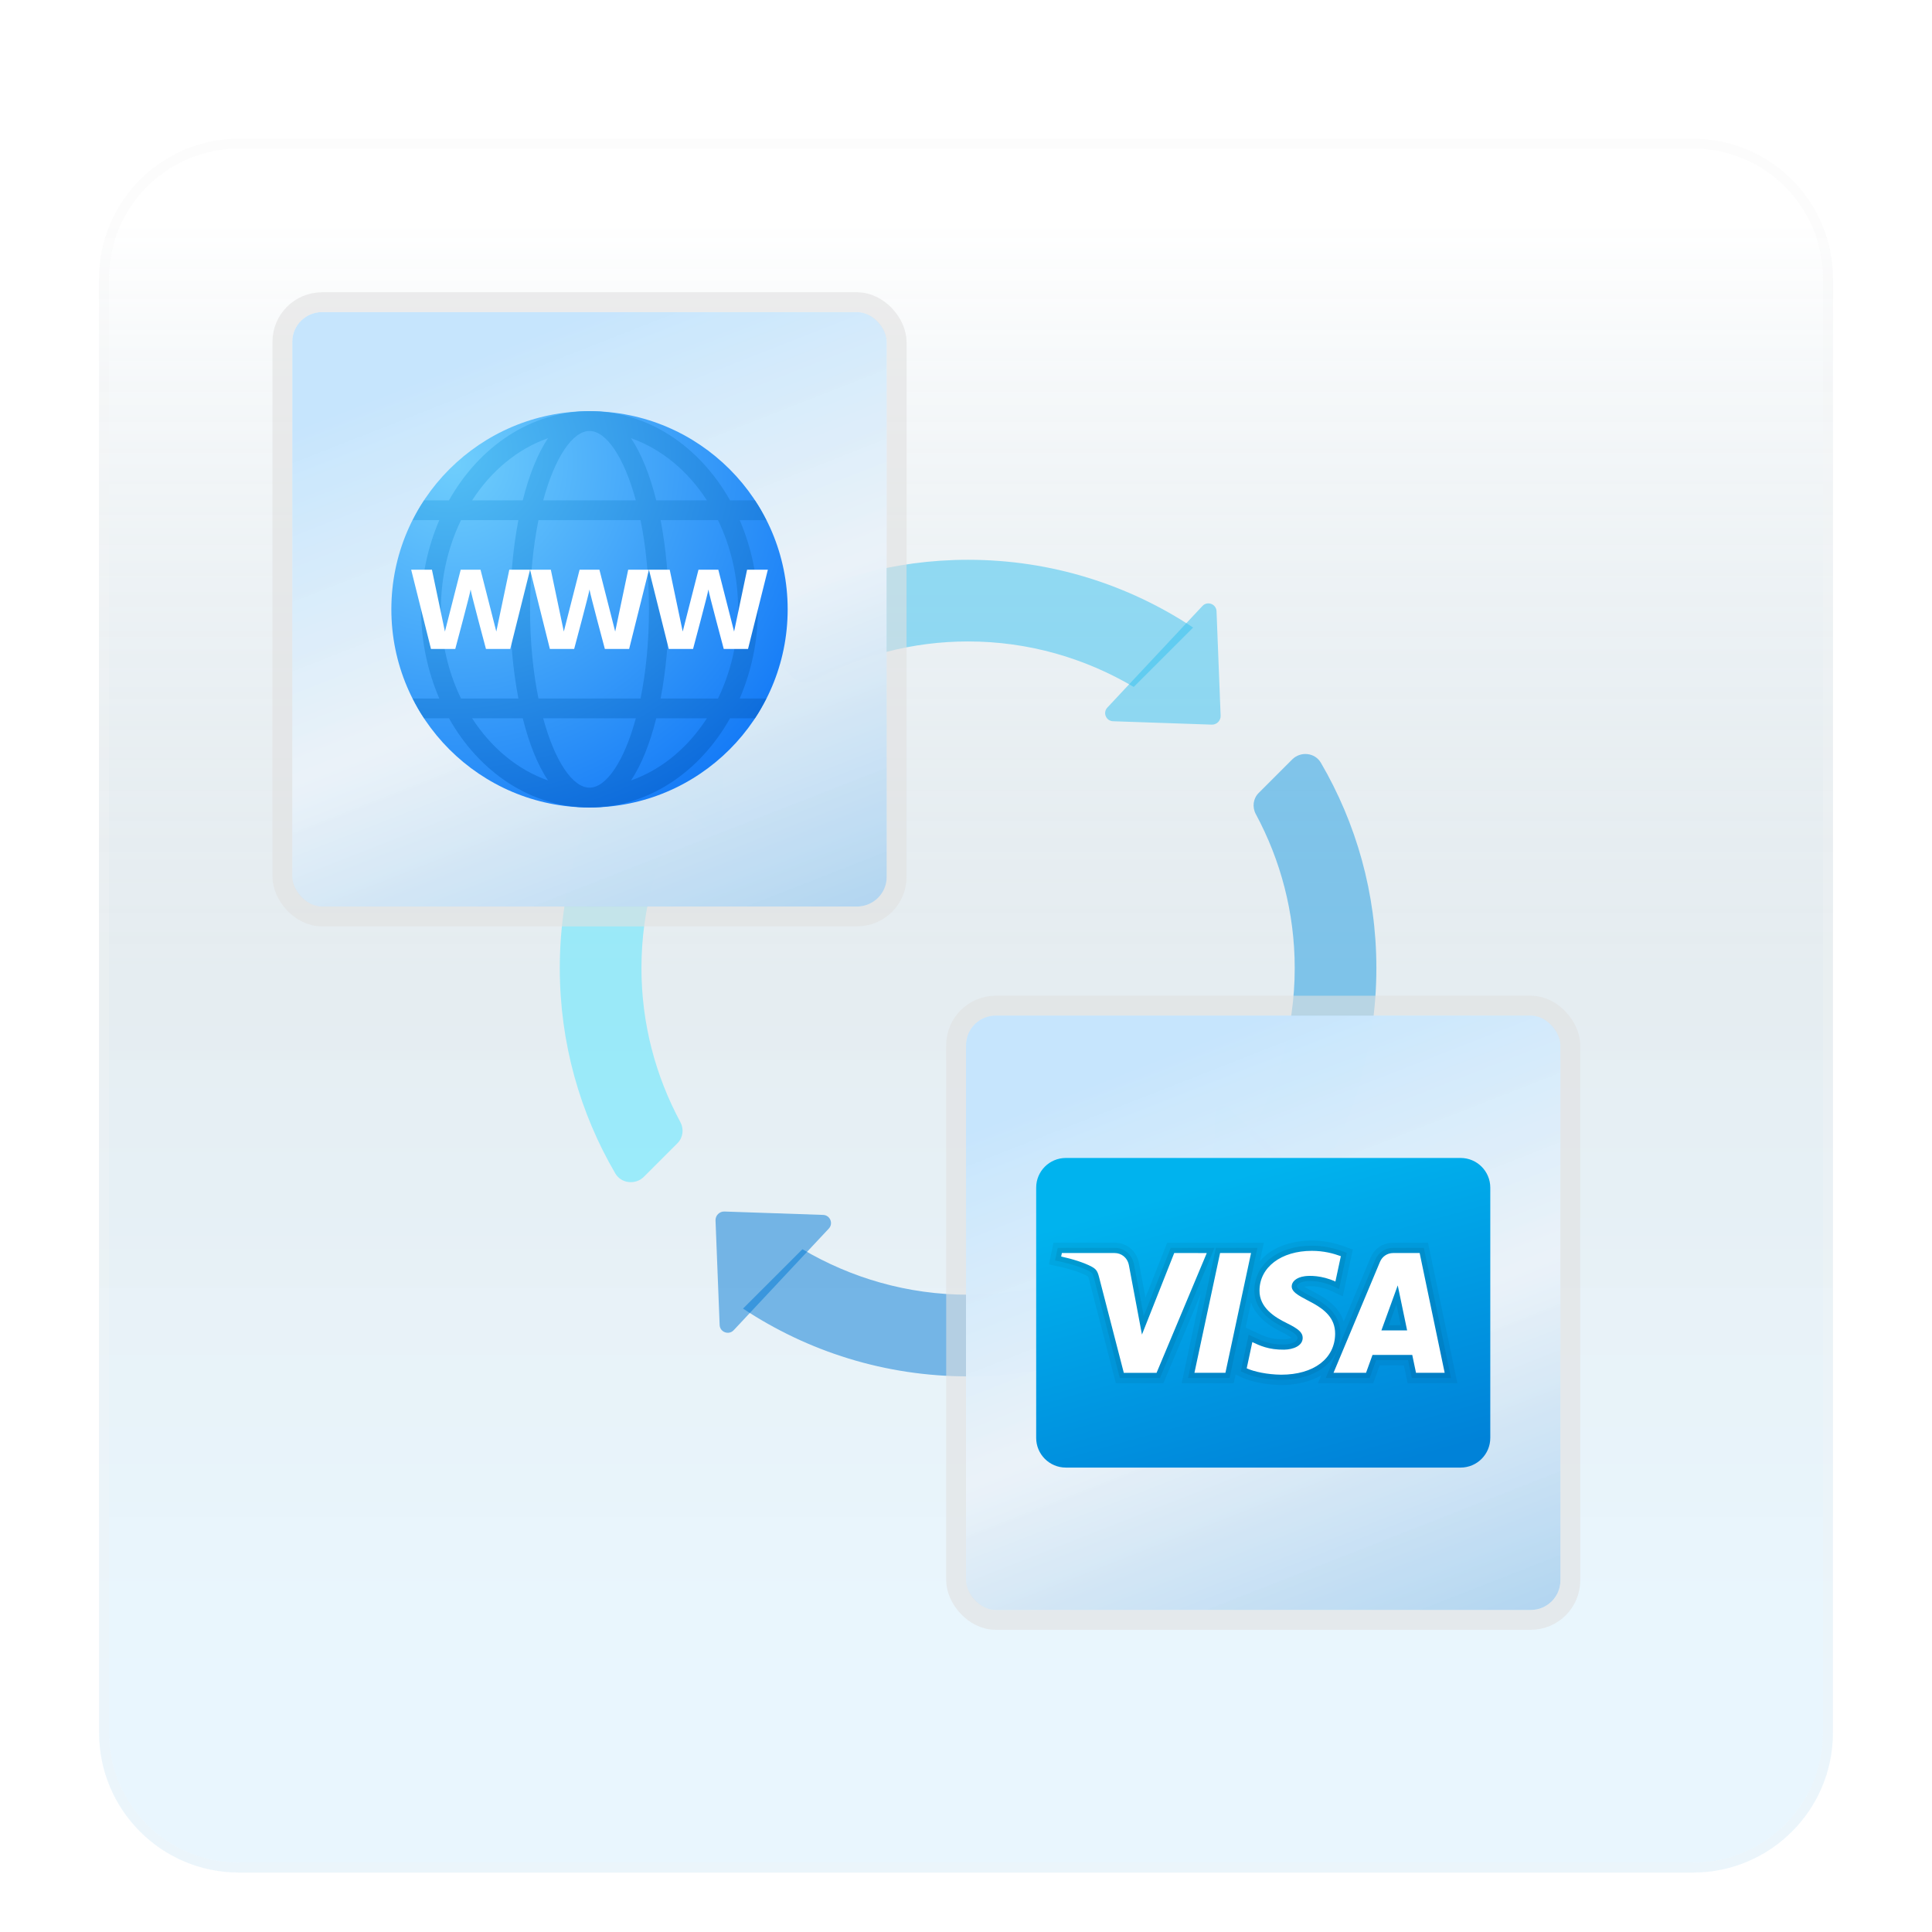 <svg width="195" height="195" viewBox="0 0 195 195" fill="none" xmlns="http://www.w3.org/2000/svg">
<g id="icon=icon-plain">
<g id="icon-plain">
<g id="Frame" filter="url(#filter0_d_87_3796)">
<g id="Vector">
<path d="M170.887 10H24.113C16.319 10 10 16.319 10 24.113V170.887C10 178.681 16.319 185 24.113 185H170.887C178.681 185 185 178.681 185 170.887V24.113C185 16.319 178.681 10 170.887 10Z" fill="url(#paint0_linear_87_3796)" fill-opacity="0.2"/>
<path d="M24.113 10.5H170.887C178.405 10.5 184.5 16.595 184.5 24.113V170.887C184.5 178.405 178.405 184.5 170.887 184.5H24.113C16.595 184.5 10.5 178.405 10.5 170.887V24.113C10.5 16.595 16.595 10.5 24.113 10.5Z" stroke="#F7F7F7" stroke-opacity="0.27"/>
</g>
</g>
<g id="combo">
<g id="Vector_2">
<path d="M69.333 80.989L63.341 74.997C59.026 81.51 56.5 89.311 56.5 97.71C56.5 105.268 58.546 112.346 62.102 118.434C62.706 119.469 64.151 119.615 64.998 118.766L68.377 115.387C68.943 114.82 69.048 113.959 68.669 113.254C66.178 108.62 64.742 103.339 64.742 97.71C64.742 91.598 66.434 85.897 69.333 80.989Z" fill="#50E6FF" fill-opacity="0.5"/>
<path d="M130.678 97.71C130.678 103.821 128.986 109.523 126.087 114.431L132.079 120.423C136.394 113.91 138.92 106.106 138.92 97.71C138.92 90.152 136.874 83.074 133.317 76.985C132.714 75.951 131.269 75.807 130.422 76.654L127.043 80.033C126.476 80.6 126.371 81.461 126.75 82.165C129.242 86.799 130.678 92.081 130.678 97.71Z" fill="#199BE2" fill-opacity="0.5"/>
<path d="M80.033 68.377C80.6 68.943 81.461 69.048 82.165 68.669C86.799 66.178 92.081 64.742 97.71 64.742C103.821 64.742 109.523 66.434 114.431 69.333L120.425 63.339C113.91 59.026 106.109 56.5 97.71 56.5C90.189 56.5 83.146 58.526 77.078 62.049C76.005 62.673 75.778 64.122 76.656 64.999L80.033 68.377Z" fill="#35C1F1" fill-opacity="0.5"/>
<path d="M115.387 127.043C114.82 126.476 113.959 126.371 113.254 126.75C108.62 129.242 103.339 130.678 97.71 130.678C91.598 130.678 85.897 128.986 80.989 126.087L74.997 132.079C81.51 136.394 89.313 138.92 97.71 138.92C105.268 138.92 112.346 136.874 118.434 133.317C119.469 132.714 119.615 131.269 118.766 130.422L115.387 127.043Z" fill="#0078D4" fill-opacity="0.5"/>
<path d="M122.3 73.138L112.339 72.796C111.635 72.772 111.284 71.929 111.769 71.414L121.364 61.163C121.863 60.629 122.757 60.963 122.786 61.693L123.2 72.236C123.219 72.741 122.805 73.155 122.3 73.138Z" fill="#35C1F1" fill-opacity="0.5"/>
<path d="M73.12 122.281L83.08 122.623C83.785 122.648 84.135 123.491 83.651 124.006L74.055 134.257C73.557 134.79 72.662 134.457 72.634 133.727L72.219 123.184C72.201 122.679 72.615 122.265 73.12 122.281Z" fill="#0078D4" fill-opacity="0.5"/>
<path d="M122.281 122.3L122.623 112.339C122.648 111.635 123.491 111.284 124.006 111.769L134.257 121.364C134.79 121.863 134.457 122.757 133.727 122.786L123.184 123.2C122.679 123.219 122.265 122.805 122.281 122.3Z" fill="#199BE2" fill-opacity="0.5"/>
<path d="M73.138 73.12L72.796 83.08C72.772 83.785 71.929 84.135 71.414 83.651L61.161 74.055C60.627 73.557 60.961 72.662 61.69 72.634L72.234 72.219C72.741 72.201 73.155 72.615 73.138 73.12Z" fill="#50E6FF" fill-opacity="0.5"/>
</g>
<g id="Frame_2">
<rect x="29.5" y="31.5" width="60" height="60" rx="3" fill="url(#paint1_linear_87_3796)"/>
<rect x="29.5" y="31.5" width="60" height="60" rx="3" fill="white" fill-opacity="0.2"/>
<g id="Group">
<g id="Vector_3">
<path d="M39.5 61.5C39.5 50.455 48.455 41.5 59.5 41.5C70.545 41.5 79.5 50.455 79.5 61.5C79.5 72.545 70.545 81.5 59.5 81.5C48.455 81.5 39.5 72.545 39.5 61.5Z" fill="url(#paint2_radial_87_3796)"/>
<path d="M76.5 61.5C76.5 58.261 75.827 55.209 74.661 52.5H77.343C76.995 51.811 76.618 51.14 76.195 50.5H73.683C70.638 45.084 65.421 41.5 59.5 41.5C53.579 41.5 48.362 45.084 45.317 50.5H42.805C42.382 51.14 42.005 51.811 41.657 52.5H44.339C43.173 55.209 42.5 58.261 42.5 61.5C42.5 64.739 43.173 67.791 44.339 70.5H41.657C42.005 71.189 42.382 71.86 42.805 72.5H45.317C48.362 77.916 53.579 81.5 59.5 81.5C65.421 81.5 70.638 77.916 73.683 72.5H76.195C76.618 71.86 76.995 71.189 77.343 70.5H74.661C75.827 67.791 76.5 64.739 76.5 61.5ZM74.5 61.5C74.5 64.78 73.753 67.849 72.471 70.5H66.678C67.221 67.667 67.5 64.553 67.5 61.5C67.5 58.447 67.221 55.333 66.678 52.5H72.471C73.753 55.151 74.5 58.22 74.5 61.5ZM59.5 79.5C57.81 79.5 56.009 76.863 54.826 72.5H64.175C62.991 76.863 61.19 79.5 59.5 79.5ZM54.348 70.5C53.821 67.913 53.5 64.871 53.5 61.5C53.5 58.129 53.821 55.087 54.348 52.5H64.652C65.179 55.087 65.5 58.129 65.5 61.5C65.5 64.871 65.179 67.913 64.652 70.5H54.348ZM59.5 43.5C61.19 43.5 62.991 46.137 64.174 50.5H54.825C56.009 46.137 57.81 43.5 59.5 43.5ZM71.347 50.5H66.236C65.61 48.001 64.757 45.816 63.684 44.227C66.763 45.303 69.429 47.532 71.347 50.5ZM55.316 44.227C54.243 45.817 53.39 48.001 52.764 50.5H47.653C49.571 47.532 52.237 45.303 55.316 44.227ZM44.5 61.5C44.5 58.22 45.247 55.151 46.529 52.5H52.322C51.779 55.333 51.5 58.447 51.5 61.5C51.5 64.553 51.779 67.667 52.322 70.5H46.529C45.247 67.849 44.5 64.78 44.5 61.5ZM47.653 72.5H52.764C53.39 74.999 54.243 77.184 55.316 78.773C52.237 77.697 49.571 75.468 47.653 72.5ZM63.684 78.773C64.757 77.183 65.61 74.999 66.236 72.5H71.347C69.429 75.468 66.763 77.697 63.684 78.773Z" fill="url(#paint3_radial_87_3796)"/>
<path d="M63.405 57.5L62.093 63.743L60.5 57.5H58.5L56.907 63.743L55.595 57.5H53.5L55.5 65.5H57.951C57.951 65.5 59.464 59.864 59.5 59.5C59.536 59.864 61.049 65.5 61.049 65.5H63.5L65.5 57.5H63.405Z" fill="white"/>
<path d="M51.405 57.5L50.093 63.743L48.5 57.5H46.5L44.907 63.743L43.595 57.5H41.5L43.5 65.5H45.951C45.951 65.5 47.464 59.864 47.5 59.5C47.536 59.864 49.049 65.5 49.049 65.5H51.5L53.5 57.5H51.405Z" fill="white"/>
<path d="M75.405 57.5L74.093 63.743L72.5 57.5H70.5L68.907 63.743L67.595 57.5H65.5L67.5 65.5H69.951C69.951 65.5 71.464 59.864 71.5 59.5C71.536 59.864 73.049 65.5 73.049 65.5H75.5L77.5 57.5H75.405Z" fill="white"/>
</g>
</g>
<rect x="28.5" y="30.5" width="62" height="62" rx="4" stroke="#E2E2E2" stroke-opacity="0.59" stroke-width="2"/>
</g>
<g id="Frame_3">
<rect x="97.5" y="102.5" width="60" height="60" rx="3" fill="url(#paint4_linear_87_3796)"/>
<rect x="97.5" y="102.5" width="60" height="60" rx="3" fill="white" fill-opacity="0.2"/>
<g id="payment">
<path id="Vector_4" d="M147.422 116.875H107.578C105.924 116.875 104.583 118.216 104.583 119.87V145.13C104.583 146.784 105.924 148.125 107.578 148.125H147.422C149.076 148.125 150.417 146.784 150.417 145.13V119.87C150.417 118.216 149.076 116.875 147.422 116.875Z" fill="url(#paint5_linear_87_3796)"/>
<path id="Vector_5" opacity="0.05" d="M129.305 139.792C127.872 139.777 126.34 139.488 125.397 139.054L124.711 138.738L124.526 139.603H119.268L121.189 130.623L117.426 139.603H112.622L109.924 129.173C109.86 128.924 109.83 128.856 109.817 128.84C109.81 128.833 109.781 128.815 109.693 128.766C109.095 128.441 108.019 128.086 106.882 127.838L105.871 127.619L106.333 125.428H112.5C113.729 125.428 114.72 126.261 114.964 127.5L115.616 130.965L117.807 125.428H127.557L127.16 127.292C128.259 125.995 130.124 125.208 132.407 125.208C133.524 125.208 134.567 125.399 135.69 125.808L136.542 126.12L135.53 130.838L134.348 130.296C133.494 129.902 132.728 129.82 132.238 129.82C132.066 129.82 131.928 129.831 131.835 129.843C131.768 129.851 131.707 129.862 131.655 129.875C131.893 130.021 132.208 130.188 132.398 130.287C133.517 130.874 135.104 131.706 135.625 133.401L138.325 126.955C138.72 126.015 139.598 125.429 140.617 125.429H144.133L147.094 139.603H142.073L141.695 137.798H139.259L138.606 139.603H133.027L133.363 138.802C132.29 139.436 130.907 139.792 129.31 139.792H129.305ZM126.84 134.516C127.573 134.859 128.264 135.183 129.489 135.183L129.597 135.182C129.922 135.177 130.216 135.102 130.366 135.029C130.244 134.931 129.977 134.753 129.403 134.474C127.722 133.656 126.673 132.643 126.269 131.451L125.725 133.997L126.84 134.516Z" fill="black"/>
<path id="Vector_6" opacity="0.07" d="M129.305 139.271C127.945 139.257 126.497 138.988 125.615 138.581L125.236 138.407L126.027 134.71L126.62 134.988C127.367 135.338 128.148 135.704 129.489 135.704L129.602 135.703C130.145 135.695 130.956 135.509 130.962 135.034C130.965 134.839 130.804 134.576 129.632 134.005C128.875 133.636 126.573 132.514 126.603 130.24C126.623 127.585 129.01 125.73 132.407 125.73C133.462 125.73 134.449 125.911 135.511 126.299L135.937 126.454L135.157 130.095L134.567 129.823C133.626 129.39 132.781 129.299 132.239 129.299C132.037 129.299 131.876 129.313 131.769 129.326C131.134 129.408 130.898 129.675 130.894 129.833C130.889 130.081 131.594 130.452 132.16 130.75C133.48 131.442 135.286 132.391 135.277 134.616C135.265 137.4 132.868 139.271 129.31 139.271H129.305V139.271ZM142.496 139.082L142.118 137.277H138.894L138.241 139.082H133.809L138.805 127.156C139.118 126.411 139.812 125.95 140.617 125.95H143.71L146.453 139.082H142.496V139.082ZM141.382 133.756L140.941 131.639L140.172 133.756H141.382ZM119.912 139.082L122.722 125.95H126.914L124.105 139.082H119.912ZM113.025 139.082L110.429 129.043C110.3 128.536 110.237 128.468 109.942 128.307C109.304 127.96 108.175 127.586 106.994 127.33L106.489 127.221L106.757 125.95H112.502C113.475 125.95 114.26 126.614 114.455 127.602L115.44 132.832L118.162 125.95H122.584L117.08 139.082H113.025Z" fill="black"/>
<path id="Vector_7" d="M127.123 130.246C127.101 131.988 128.675 132.958 129.86 133.536C131.078 134.129 131.488 134.509 131.483 135.04C131.474 135.851 130.512 136.209 129.61 136.223C128.039 136.247 127.125 135.799 126.399 135.459L125.833 138.108C126.563 138.444 127.912 138.737 129.312 138.75C132.596 138.75 134.746 137.128 134.757 134.615C134.77 131.424 130.344 131.247 130.374 129.821C130.384 129.389 130.797 128.927 131.701 128.809C132.149 128.75 133.384 128.705 134.784 129.35L135.334 126.788C134.581 126.513 133.613 126.25 132.407 126.25C129.316 126.25 127.141 127.894 127.123 130.246ZM140.617 126.471C140.017 126.471 139.512 126.821 139.285 127.357L134.594 138.561H137.876L138.529 136.756H142.541L142.92 138.561H145.813L143.288 126.471H140.617ZM141.076 129.737L142.023 134.278H139.428L141.076 129.737ZM123.144 126.471L120.556 138.561H123.684L126.271 126.471H123.144ZM118.516 126.471L115.259 134.7L113.943 127.703C113.789 126.922 113.178 126.471 112.5 126.471H107.177L107.104 126.822C108.197 127.059 109.439 127.442 110.191 127.851C110.651 128.101 110.782 128.32 110.933 128.914L113.428 138.562H116.734L121.802 126.472L118.516 126.471Z" fill="white"/>
</g>
<rect x="96.5" y="101.5" width="62" height="62" rx="4" stroke="#E2E2E2" stroke-opacity="0.59" stroke-width="2"/>
</g>
</g>
</g>
</g>
<defs>
<filter id="filter0_d_87_3796" x="6" y="10" width="183" height="183" filterUnits="userSpaceOnUse" color-interpolation-filters="sRGB">
<feFlood flood-opacity="0" result="BackgroundImageFix"/>
<feColorMatrix in="SourceAlpha" type="matrix" values="0 0 0 0 0 0 0 0 0 0 0 0 0 0 0 0 0 0 127 0" result="hardAlpha"/>
<feOffset dy="4"/>
<feGaussianBlur stdDeviation="2"/>
<feComposite in2="hardAlpha" operator="out"/>
<feColorMatrix type="matrix" values="0 0 0 0 0 0 0 0 0 0 0 0 0 0 0 0 0 0 0.25 0"/>
<feBlend mode="normal" in2="BackgroundImageFix" result="effect1_dropShadow_87_3796"/>
<feBlend mode="normal" in="SourceGraphic" in2="effect1_dropShadow_87_3796" result="shape"/>
</filter>
<linearGradient id="paint0_linear_87_3796" x1="97.5" y1="18.468" x2="97.5" y2="176.532" gradientUnits="userSpaceOnUse">
<stop stop-color="white"/>
<stop offset="0.472" stop-color="#0D5176" stop-opacity="0.528"/>
<stop offset="0.941" stop-color="#12A6F7" stop-opacity="0.465"/>
</linearGradient>
<linearGradient id="paint1_linear_87_3796" x1="59.5" y1="31.5" x2="86.3" y2="99.9" gradientUnits="userSpaceOnUse">
<stop stop-color="#B8DFFC"/>
<stop offset="0.453" stop-color="#E5EFF7" stop-opacity="0.98"/>
<stop offset="1" stop-color="#8FC3EB"/>
</linearGradient>
<radialGradient id="paint2_radial_87_3796" cx="0" cy="0" r="1" gradientUnits="userSpaceOnUse" gradientTransform="translate(45.832 46.681) scale(40.041)">
<stop stop-color="#6FCEFC"/>
<stop offset="1" stop-color="#167CF7"/>
</radialGradient>
<radialGradient id="paint3_radial_87_3796" cx="0" cy="0" r="1" gradientUnits="userSpaceOnUse" gradientTransform="translate(45.225 45.98) scale(45.009 40.155)">
<stop offset="0.001" stop-color="#54C0F5"/>
<stop offset="0.998" stop-color="#0B69DB"/>
</radialGradient>
<linearGradient id="paint4_linear_87_3796" x1="127.5" y1="102.5" x2="154.3" y2="170.9" gradientUnits="userSpaceOnUse">
<stop stop-color="#B8DFFC"/>
<stop offset="0.453" stop-color="#E5EFF7" stop-opacity="0.98"/>
<stop offset="1" stop-color="#8FC3EB"/>
</linearGradient>
<linearGradient id="paint5_linear_87_3796" x1="123.724" y1="119.022" x2="132.446" y2="150.152" gradientUnits="userSpaceOnUse">
<stop stop-color="#00B3EE"/>
<stop offset="1" stop-color="#0082D8"/>
</linearGradient>
</defs>
</svg>
